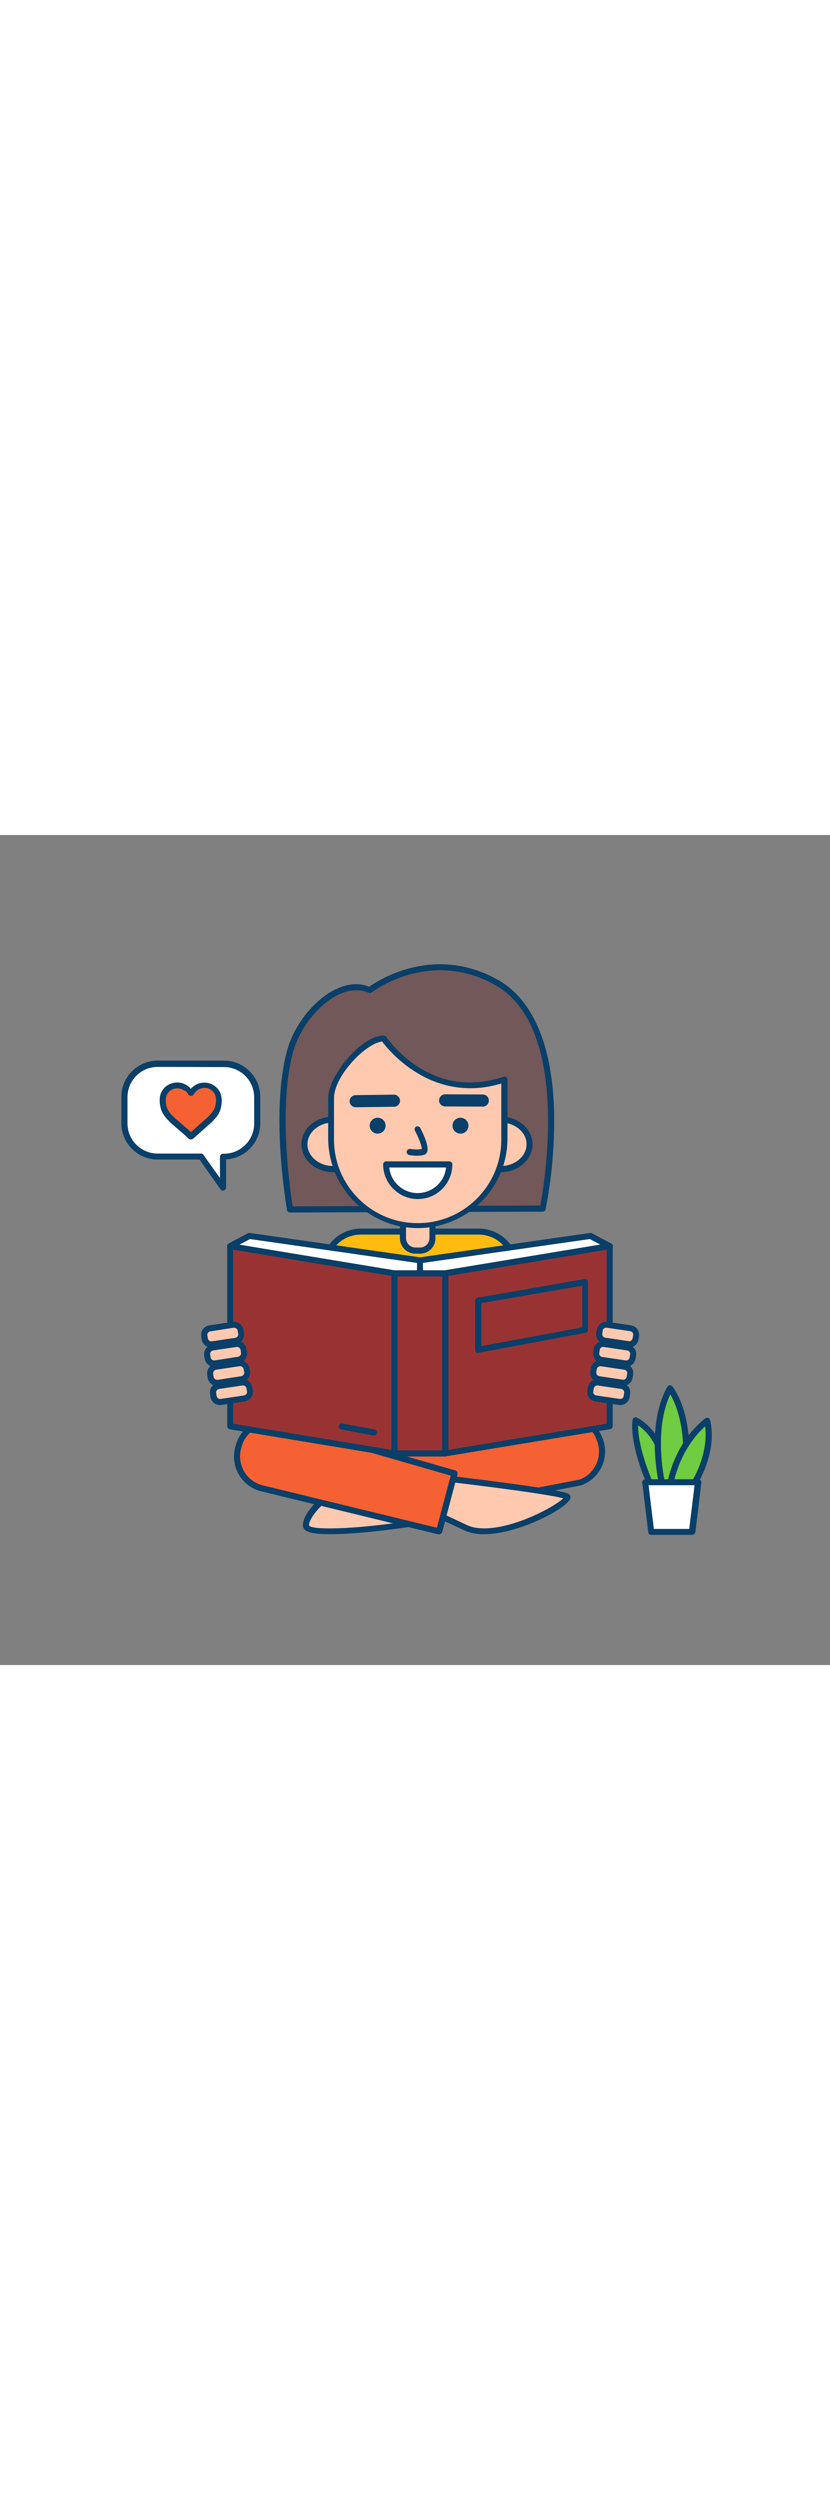 <svg version="1.1" id="Layer_1" xmlns="http://www.w3.org/2000/svg" xmlns:xlink="http://www.w3.org/1999/xlink" x="0px" y="0px" viewBox="0 0 500 500" style="width: 166px;" xml:space="preserve" data-imageid="book-lover-85" imageName="Book Lover" class="illustrations_image">
<rect x="0" y="0" width="500" height="500" fill="#808080" stroke="none"/>
<style type="text/css">
	.st0_book-lover-85{fill:#725858;}
	.st1_book-lover-85{fill:#093F68;}
	.st2_book-lover-85{fill:#FFBC0E;}
	.st3_book-lover-85{fill:#FFC9B0;}
	.st4_book-lover-85{fill:#F56132;}
	.st5_book-lover-85{fill:#FFFFFF;}
	.st6_book-lover-85{fill:#68E1FD;}
	.st7_book-lover-85{fill:none;}
	.st8_book-lover-85{fill:#70CC40;}
</style>
<g id="character_book-lover-85">
	<path class="st0_book-lover-85" d="M174.7,225.6c0,0-10.1-57.8,0-95.1c6.5-24,30.9-45.3,47.9-37c0,0,35-27.7,76.2-4.8&#10;&#9;&#9;c50.9,28.3,28.1,136.4,28.1,136.4L174.7,225.6z"/>
	<path class="st1_book-lover-85" d="M174.7,227.4c-0.9,0-1.6-0.6-1.8-1.5c-0.4-2.4-10.1-58.6,0-95.9c4.3-15.9,16.7-31.3,30-37.4&#10;&#9;&#9;c7-3.2,13.7-3.6,19.5-1.2c5.9-4.2,39.2-25.5,77.3-4.3c21.4,11.9,33.2,39.7,34.1,80.4c0.3,19.5-1.4,38.9-5.1,58&#10;&#9;&#9;c-0.2,0.8-0.9,1.4-1.8,1.4L174.7,227.4L174.7,227.4z M214.6,93.5c-3.5,0.1-7,0.9-10.1,2.4c-12.4,5.7-23.9,20.1-28,35&#10;&#9;&#9;c-9,33.2-1.7,83.5-0.2,92.8l149.2-0.5c2.4-12.9,18.5-107.5-27.5-133c-39.6-22-73.8,4.4-74.1,4.6c-0.5,0.4-1.3,0.5-1.9,0.2&#10;&#9;&#9;C219.6,94,217.1,93.5,214.6,93.5z"/>
	<rect x="196.2" y="322.6" class="st2_book-lover-85" width="101.1" height="72.5"/>
	<path class="st1_book-lover-85" d="M297.3,397H196.2c-1,0-1.8-0.8-1.8-1.8v-72.6c0-1,0.8-1.8,1.8-1.8h101.1c1,0,1.8,0.8,1.8,1.8v72.5&#10;&#9;&#9;C299.2,396.1,298.4,397,297.3,397C297.3,397,297.3,397,297.3,397z M198.1,393.4h97.4v-68.9h-97.4V393.4z"/>
	<path class="st3_book-lover-85" d="M251.7,414.3c0,0-66.1,10.2-67.3,1.9s24.8-35.5,58.5-29.9L251.7,414.3z"/>
	<path class="st1_book-lover-85" d="M199.1,421.2c-7.1,0-12.7-0.6-15-2.3c-0.9-0.6-1.4-1.5-1.6-2.5c-0.5-3.7,2.7-9.4,8.5-15.1&#10;&#9;&#9;c10.8-10.5,30.1-20.5,52-16.9c0.7,0.1,1.2,0.6,1.4,1.2l8.9,28c0.2,0.5,0.1,1.1-0.2,1.5c-0.3,0.5-0.7,0.8-1.3,0.8&#10;&#9;&#9;C247.6,416.8,218.1,421.2,199.1,421.2z M233.9,387.4c-17,0-31.5,8.1-40.2,16.6c-5.3,5.2-7.8,9.9-7.5,12c1.5,2.4,22.6,3,63.1-3.1&#10;&#9;&#9;l-7.9-24.9C239,387.6,236.4,387.4,233.9,387.4z"/>
	<path class="st4_book-lover-85" d="M248.4,409.5l101.2-19.4c10.3-3.7,15.6-15.1,11.9-25.4c0,0,0,0,0,0l-0.4-1c-3.7-10.3-15.1-15.6-25.4-11.9&#10;&#9;&#9;c0,0,0,0,0,0l-107.3,23.3L248.4,409.5z"/>
	<path class="st1_book-lover-85" d="M248.4,411.3c-0.7,0-1.3-0.3-1.6-0.9l-20-34.5c-0.3-0.5-0.3-1.1-0.1-1.6c0.2-0.5,0.7-0.9,1.3-1L335.2,350&#10;&#9;&#9;c11.2-4,23.5,1.8,27.6,13l0.4,1c4.1,11.2-1.7,23.6-13,27.7c0,0,0,0,0,0l-0.3,0.1l-101.2,19.5C248.6,411.3,248.5,411.3,248.4,411.3z&#10;&#9;&#9; M231.2,376.3l18.1,31.2l99.8-19.2c9.3-3.4,14-13.7,10.7-23l-0.4-1c-3.4-9.3-13.7-14.2-23-10.8c-0.1,0-0.2,0-0.2,0.1L231.2,376.3z"/>
	<path class="st3_book-lover-85" d="M268.6,387.6c0,0,66.5,7.6,73,10.9c4.7,2.3-40.3,28.7-61,18.9c-10.7-5.1-20-9.3-20-9.3L268.6,387.6z"/>
	<path class="st1_book-lover-85" d="M291.5,421.2c-4,0.1-8.1-0.7-11.8-2.3c-10.5-5-19.9-9.2-20-9.3c-0.9-0.4-1.3-1.4-0.9-2.3l8-20.4&#10;&#9;&#9;c0.3-0.8,1.1-1.2,1.9-1.1c6.8,0.8,67,7.8,73.6,11c1.2,0.6,1.7,2,1.1,3.2c0,0.1-0.1,0.1-0.1,0.2&#10;&#9;&#9;C340.7,405.9,312.3,421.2,291.5,421.2z M262.9,407.1c3.1,1.4,10.4,4.8,18.4,8.6c7.2,3.4,18.9,2.4,33-2.7&#10;&#9;&#9;c12.5-4.6,22.2-10.7,25-13.4c-8.5-2.4-44.8-7.1-69.6-10L262.9,407.1z"/>
	<path class="st4_book-lover-85" d="M264.5,419.4l-107-26c-10.6-2.8-16.9-13.7-14.1-24.2l0.3-1.1c2.8-10.6,13.6-16.9,24.2-14.1c0,0,0.1,0,0.1,0&#10;&#9;&#9;l105.8,30.5L264.5,419.4z"/>
	<path class="st1_book-lover-85" d="M264.5,421.3c-0.1,0-0.3,0-0.4,0l-107-26c-11.6-3-18.5-14.9-15.4-26.4c0,0,0,0,0-0.1l0.3-1.1&#10;&#9;&#9;c3.1-11.6,14.9-18.4,26.5-15.4l105.8,30.5c1,0.3,1.5,1.3,1.3,2.2l-9.2,34.9C266,420.7,265.3,421.3,264.5,421.3z M162.9,355.2&#10;&#9;&#9;c-8.2,0-15.3,5.5-17.4,13.4l-0.3,1.1c-2.5,9.6,3.2,19.5,12.8,22l105.2,25.6l8.3-31.4l-104.1-30&#10;&#9;&#9;C165.9,355.4,164.4,355.2,162.9,355.2z"/>
	<path class="st2_book-lover-85" d="M221.7,238.9h62.4c14.5,0,26.3,11.8,26.3,26.3l0,0V331c0,7.9-6.4,14.2-14.2,14.2l0,0h-86.6&#10;&#9;&#9;c-7.9,0-14.2-6.4-14.2-14.2l0,0v-65.8C195.4,250.7,207.2,238.9,221.7,238.9z"/>
	<path class="st1_book-lover-85" d="M310.5,347H195.4c-1,0-1.8-0.8-1.8-1.8c0,0,0,0,0,0V261c0-13.2,10.7-23.9,23.9-23.9h70.9&#10;&#9;&#9;c13.2,0,23.9,10.7,23.9,23.9v84.1C312.3,346.1,311.5,347,310.5,347C310.5,347,310.5,347,310.5,347z M197.2,343.4h111.4V261&#10;&#9;&#9;c0-11.2-9.1-20.3-20.3-20.3h-70.9c-11.2,0-20.3,9.1-20.3,20.3L197.2,343.4z"/>
	<path class="st3_book-lover-85" d="M242.8,232.6h17.8l0,0v13.7c0,2.3-1.9,4.1-4.1,4.1l0,0h-9.5c-2.3,0-4.1-1.9-4.1-4.1L242.8,232.6L242.8,232.6z"/>
	<path class="st1_book-lover-85" d="M253,252.2h-2.7c-5.2,0-9.4-4.2-9.4-9.4v-10.2c0-1,0.8-1.8,1.8-1.8l0,0h17.8c1,0,1.8,0.8,1.8,1.8c0,0,0,0,0,0&#10;&#9;&#9;v10.2C262.4,248,258.2,252.2,253,252.2z M244.6,234.4v8.4c0,3.2,2.6,5.7,5.7,5.7h2.7c3.2,0,5.7-2.6,5.7-5.7v-8.4H244.6z"/>
	<ellipse class="st3_book-lover-85" cx="200.7" cy="186.3" rx="17.3" ry="14.9"/>
	<path class="st1_book-lover-85" d="M200.7,203.1c-10.6,0-19.1-7.5-19.1-16.8s8.6-16.7,19.1-16.7s19.1,7.5,19.1,16.7S211.3,203.1,200.7,203.1z&#10;&#9;&#9; M200.7,173.2c-8.5,0-15.5,5.9-15.5,13.1s6.9,13.1,15.5,13.1s15.5-5.9,15.5-13.1S209.3,173.2,200.7,173.2z"/>
	<ellipse class="st3_book-lover-85" cx="301.7" cy="186.3" rx="17.3" ry="14.9"/>
	<path class="st1_book-lover-85" d="M301.7,203.1c-10.6,0-19.1-7.5-19.1-16.8s8.6-16.7,19.1-16.7s19.1,7.5,19.1,16.7S312.2,203.1,301.7,203.1z&#10;&#9;&#9; M301.7,173.2c-8.5,0-15.5,5.9-15.5,13.1s7,13.1,15.5,13.1s15.5-5.9,15.5-13.1S310.2,173.2,301.7,173.2z"/>
	<path class="st3_book-lover-85" d="M251.7,234.9L251.7,234.9c-28.8,0-52.2-23.4-52.2-52.2c0,0,0,0,0,0v-24.2c0-12.6,19.1-36,31.7-36&#10;&#9;&#9;c0,0,26.9,40.1,72.7,24.7v35.5C303.9,211.5,280.5,234.9,251.7,234.9C251.7,234.9,251.7,234.9,251.7,234.9z"/>
	<path class="st1_book-lover-85" d="M251.7,236.8c-29.8-0.1-53.9-24.2-54-54v-24.2c0-13.4,19.7-37.8,33.5-37.8c0.6,0,1.2,0.3,1.5,0.8&#10;&#9;&#9;c1.1,1.6,26.7,38.8,70.6,24c1-0.3,2,0.2,2.3,1.2c0.1,0.2,0.1,0.4,0.1,0.6v35.5C305.7,212.6,281.5,236.7,251.7,236.8z M230.2,124.4&#10;&#9;&#9;c-10.3,1.2-29,21.1-29,34.1v24.2c-0.4,27.8,21.8,50.7,49.7,51.1c27.8,0.4,50.7-21.8,51.1-49.7c0-0.5,0-0.9,0-1.4v-33&#10;&#9;&#9;C260.6,162.1,234.5,130.2,230.2,124.4z"/>
	<circle class="st1_book-lover-85" cx="227.5" cy="175.1" r="4.8"/>
	<circle class="st1_book-lover-85" cx="277.4" cy="175.1" r="4.8"/>
	<path class="st5_book-lover-85" d="M270.7,198.4c0,10.5-8.5,19.1-19.1,19.1c-10.5,0-19.1-8.5-19.1-19.1H270.7z"/>
	<path class="st1_book-lover-85" d="M251.7,219.3c-11.5,0-20.9-9.4-20.9-20.9c0-1,0.8-1.8,1.8-1.8h38.1c1,0,1.8,0.8,1.8,1.8v0&#10;&#9;&#9;C272.5,210,263.2,219.3,251.7,219.3z M234.5,200.3c1,9.5,9.5,16.3,18.9,15.3c8.1-0.9,14.5-7.2,15.3-15.3H234.5z"/>
	<path class="st1_book-lover-85" d="M251.4,193.2c-1.6,0-3.2-0.1-4.8-0.4c-1-0.1-1.7-1.1-1.6-2.1c0.1-1,1.1-1.7,2.1-1.6c0.1,0,0.1,0,0.2,0&#10;&#9;&#9;c2.3,0.4,4.5,0.4,6.8,0.1c0.1-1.6-1.7-6.5-4.1-11c-0.5-0.9-0.2-2,0.6-2.5s2-0.2,2.5,0.6c0,0.1,0.1,0.1,0.1,0.2&#10;&#9;&#9;c1.7,3.3,5.5,11.3,4.1,14.5c-0.4,0.8-1.1,1.5-2,1.7C254.1,193.1,252.7,193.2,251.4,193.2z"/>
	<path class="st1_book-lover-85" d="M214.3,164c-2,0-3.7-1.6-3.7-3.6c0-2,1.6-3.7,3.7-3.7l0,0l23-0.3c2,0,3.6,1.6,3.7,3.6c0,2-1.6,3.7-3.6,3.7&#10;&#9;&#9;c0,0,0,0,0,0L214.3,164L214.3,164z"/>
	<path class="st1_book-lover-85" d="M291.1,163.6L291.1,163.6l-23.1-0.1c-2-0.1-3.6-1.8-3.5-3.8c0.1-1.9,1.6-3.4,3.5-3.5l0,0l23,0.1&#10;&#9;&#9;c2,0.1,3.6,1.8,3.5,3.8C294.4,162,292.9,163.5,291.1,163.6L291.1,163.6z"/>
	<polygon class="st5_book-lover-85" points="367.3,247.7 355.7,241.5 252.9,256.2 150.2,241.5 138.6,247.7 150.2,339 252.9,353.7 355.7,339 &#9;"/>
	<path class="st1_book-lover-85" d="M253,355.5h-0.3L150,340.8c-0.8-0.1-1.4-0.8-1.6-1.6l-11.6-91.3c-0.1-0.8,0.3-1.5,0.9-1.8l11.6-6.2&#10;&#9;&#9;c0.3-0.2,0.7-0.2,1.1-0.2L253,254.4l102.5-14.7c0.4-0.1,0.8,0,1.1,0.2l11.6,6.2c0.7,0.3,1.1,1.1,1,1.8l-11.6,91.3&#10;&#9;&#9;c-0.1,0.8-0.7,1.5-1.6,1.6l-102.8,14.7L253,355.5z M151.9,337.4L253,351.9l101-14.5l11.3-88.7l-10-5.3L253.2,258&#10;&#9;&#9;c-0.2,0-0.3,0-0.5,0l-102.1-14.6l-10,5.3L151.9,337.4z"/>
	<polygon class="st6_book-lover-85 targetColor" points="237.7,372.6 138.6,356.2 138.6,247.7 237.7,264 &#9;" style="fill: rgb(153, 51, 51);"/>
	<path class="st1_book-lover-85" d="M237.7,374.4h-0.3l-99-16.4c-0.9-0.2-1.5-0.9-1.5-1.8V247.7c0-1,0.8-1.8,1.8-1.8c0.1,0,0.2,0,0.3,0l99.1,16.4&#10;&#9;&#9;c0.9,0.1,1.5,0.9,1.5,1.8v108.5c0,0.5-0.2,1-0.6,1.4C238.5,374.3,238.1,374.4,237.7,374.4z M140.4,354.6l95.4,15.8V265.6&#10;&#9;&#9;l-95.4-15.8V354.6z"/>
	<polygon class="st6_book-lover-85 targetColor" points="367.3,356.2 268.2,372.6 268.2,264 367.3,247.7 &#9;" style="fill: rgb(153, 51, 51);"/>
	<path class="st1_book-lover-85" d="M268.2,374.4c-0.4,0-0.9-0.2-1.2-0.4c-0.4-0.3-0.7-0.9-0.6-1.4V264c0-0.9,0.6-1.7,1.5-1.8l99.1-16.4&#10;&#9;&#9;c0.5-0.1,1.1,0.1,1.5,0.4c0.4,0.3,0.6,0.9,0.6,1.4v108.5c0,0.9-0.6,1.7-1.5,1.8l-99.1,16.4C268.4,374.4,268.3,374.4,268.2,374.4z&#10;&#9;&#9; M270.1,265.6v104.8l95.4-15.8V249.8L270.1,265.6z M367.3,356.2L367.3,356.2z"/>
	<rect x="237.7" y="264" class="st6_book-lover-85 targetColor" width="30.6" height="108.5" style="fill: rgb(153, 51, 51);"/>
	<path class="st1_book-lover-85" d="M268.2,374.4h-30.6c-1,0-1.8-0.8-1.8-1.8V264c0-1,0.8-1.8,1.8-1.8h30.6c1,0,1.8,0.8,1.8,1.8c0,0,0,0,0,0v108.5&#10;&#9;&#9;C270.1,373.6,269.2,374.4,268.2,374.4C268.2,374.4,268.2,374.4,268.2,374.4z M239.5,370.7h26.9V265.9h-26.9L239.5,370.7z"/>
	<polygon class="st6_book-lover-85 targetColor" points="288.1,280.5 288.1,310.1 352.5,298.1 352.5,269.3 &#9;" style="fill: rgb(153, 51, 51);"/>
	<path class="st1_book-lover-85" d="M288.1,312c-0.4,0-0.8-0.1-1.2-0.4c-0.4-0.3-0.7-0.9-0.7-1.4v-29.7c0-0.9,0.6-1.6,1.5-1.8l64.4-11.2&#10;&#9;&#9;c0.5-0.1,1.1,0.1,1.5,0.4c0.4,0.3,0.6,0.9,0.6,1.4v28.8c0,0.9-0.6,1.6-1.5,1.8l-64.4,12L288.1,312z M290,282v25.9l60.8-11.3v-25.1&#10;&#9;&#9;L290,282z"/>
	<line class="st7_book-lover-85" x1="252.9" y1="256.2" x2="252.9" y2="264"/>
	<path class="st1_book-lover-85" d="M253,265.9c-1,0-1.8-0.8-1.8-1.8c0,0,0,0,0,0v-7.8c0-1,0.8-1.8,1.8-1.8s1.8,0.8,1.8,1.8v7.8&#10;&#9;&#9;C254.8,265.1,254,265.9,253,265.9C253,265.9,253,265.9,253,265.9z"/>
	<path class="st1_book-lover-85" d="M225.3,361.7c-0.1,0-0.2,0-0.3,0l-19.4-3.6c-1-0.1-1.7-1-1.6-2c0.1-1,1-1.7,2-1.6c0.1,0,0.2,0,0.2,0l19.4,3.6&#10;&#9;&#9;c1,0.2,1.6,1.2,1.4,2.2C226.9,361.1,226.2,361.7,225.3,361.7L225.3,361.7z"/>
	<path class="st3_book-lover-85" d="M129.8,332.8l17.7-2.7c1.2-0.2,2.3,0.6,2.5,1.8l0.8,5.4c0.2,1.2-0.6,2.3-1.8,2.5l-17.7,2.7&#10;&#9;&#9;c-1.2,0.2-2.3-0.6-2.5-1.8l-0.8-5.4C127.8,334.1,128.6,333,129.8,332.8z"/>
	<path class="st1_book-lover-85" d="M132.5,343.4c-2.9,0-5.3-2.1-5.7-4.9l-0.3-1.8c-0.5-3.2,1.7-6.1,4.8-6.6l14.1-2.1l0,0c3.2-0.5,6.1,1.7,6.6,4.8&#10;&#9;&#9;l0.3,1.8c0.5,3.2-1.7,6.1-4.8,6.6l-14.1,2.1C133.1,343.4,132.8,343.4,132.5,343.4z M146,331.6l-14,2.1c-1.2,0.2-2,1.3-1.8,2.4&#10;&#9;&#9;l0.3,1.8c0.2,1.2,1.3,2,2.4,1.8c0,0,0,0,0,0l14.1-2.1c1.2-0.2,2-1.3,1.8-2.4c0,0,0,0,0,0l-0.3-1.8&#10;&#9;&#9;C148.3,332.2,147.2,331.4,146,331.6L146,331.6z"/>
	<path class="st3_book-lover-85" d="M128,321.2l17.7-2.7c1.2-0.2,2.3,0.6,2.5,1.8l0.8,5.4c0.2,1.2-0.6,2.3-1.8,2.5l-17.7,2.7&#10;&#9;&#9;c-1.2,0.2-2.3-0.6-2.5-1.8l-0.8-5.4C126,322.5,126.8,321.4,128,321.2z"/>
	<path class="st1_book-lover-85" d="M130.8,331.9c-1.2,0-2.4-0.4-3.4-1.1c-1.2-0.9-2.1-2.3-2.3-3.8l-0.3-1.8c-0.5-3.1,1.7-6.1,4.8-6.6c0,0,0,0,0,0&#10;&#9;&#9;l14.1-2.1l0,0c3.2-0.5,6.1,1.7,6.6,4.8l0.3,1.8c0.5,3.2-1.7,6.1-4.8,6.6l-14.1,2.2C131.4,331.8,131.1,331.9,130.8,331.9z&#10;&#9;&#9; M144.3,320l-14.1,2.1c-0.6,0.1-1.1,0.4-1.4,0.9c-0.3,0.5-0.5,1-0.4,1.6l0.3,1.8c0.1,0.6,0.4,1.1,0.9,1.4c0.5,0.3,1,0.5,1.6,0.4&#10;&#9;&#9;l14.1-2.2c1.2-0.2,2-1.3,1.8-2.4l-0.3-1.8C146.5,320.6,145.4,319.8,144.3,320L144.3,320z"/>
	<path class="st3_book-lover-85" d="M126.3,309.1l17.6-2.7c1.2-0.2,2.3,0.6,2.5,1.8l0.8,5.4c0.2,1.2-0.6,2.3-1.8,2.5l-17.6,2.7&#10;&#9;&#9;c-1.2,0.2-2.3-0.6-2.5-1.8l-0.8-5.4C124.3,310.3,125.2,309.2,126.3,309.1z"/>
	<path class="st1_book-lover-85" d="M129,320.3c-2.9,0-5.3-2.1-5.7-4.9l-0.3-1.8c-0.5-3.1,1.7-6.1,4.8-6.6c0,0,0,0,0,0l14.1-2.2&#10;&#9;&#9;c3.2-0.5,6.1,1.7,6.6,4.8l0.3,1.8c0.5,3.2-1.7,6.1-4.8,6.6l-14.1,2.1C129.6,320.3,129.3,320.3,129,320.3z M142.8,308.4h-0.3l0,0&#10;&#9;&#9;l-14.1,2.1c-1.2,0.2-2,1.3-1.8,2.4c0,0,0,0,0,0l0.3,1.8c0.2,1.2,1.3,2,2.4,1.8l14.1-2.2c1.2-0.2,2-1.3,1.8-2.4c0,0,0,0,0,0&#10;&#9;&#9;l-0.3-1.8C144.8,309.2,143.9,308.4,142.8,308.4L142.8,308.4z M142.2,306.6L142.2,306.6z"/>
	<path class="st3_book-lover-85" d="M124.6,297.5l17.6-2.7c1.2-0.2,2.3,0.6,2.5,1.8l0.8,5.4c0.2,1.2-0.6,2.3-1.8,2.5l-17.6,2.7&#10;&#9;&#9;c-1.2,0.2-2.3-0.6-2.5-1.8l-0.8-5.4C122.6,298.8,123.4,297.7,124.6,297.5z"/>
	<path class="st1_book-lover-85" d="M127.2,308.7c-2.9,0-5.3-2.1-5.7-4.9l-0.3-1.8c-0.5-3.2,1.7-6.1,4.8-6.6l14.1-2.1l0,0c3.1-0.5,6.1,1.7,6.6,4.8&#10;&#9;&#9;c0,0,0,0,0,0l0.3,1.8c0.5,3.2-1.7,6.1-4.8,6.6l-14.1,2.1C127.8,308.7,127.5,308.7,127.2,308.7z M141.1,296.8c-0.1,0-0.2,0-0.3,0&#10;&#9;&#9;l0,0l-14.1,2.2c-1.2,0.2-2,1.3-1.8,2.4c0,0,0,0,0,0l0.3,1.8c0.2,1.2,1.3,2,2.4,1.8l14.1-2.1c1.2-0.2,2-1.3,1.8-2.4c0,0,0,0,0,0&#10;&#9;&#9;l-0.3-1.8c-0.1-0.6-0.4-1.1-0.8-1.4C141.9,297,141.5,296.8,141.1,296.8z M140.5,295L140.5,295z"/>
	<path class="st3_book-lover-85" d="M374.8,341.9l-17.6-2.7c-1.2-0.2-2-1.3-1.8-2.5l0.8-5.4c0.2-1.2,1.3-2,2.5-1.8l17.6,2.7c1.2,0.2,2,1.3,1.8,2.5&#10;&#9;&#9;l-0.8,5.4C377,341.2,375.9,342,374.8,341.9z"/>
	<path class="st1_book-lover-85" d="M373.6,343.4c-0.3,0-0.6,0-0.9-0.1l-14.1-2.1c-3.2-0.5-5.3-3.4-4.8-6.6l0.3-1.8c0.5-3.1,3.4-5.3,6.6-4.8l0,0&#10;&#9;&#9;l14.1,2.1c3.2,0.5,5.3,3.4,4.8,6.6l-0.3,1.8C378.9,341.4,376.5,343.4,373.6,343.4L373.6,343.4z M359.8,331.6&#10;&#9;&#9;c-1.1,0-1.9,0.8-2.1,1.8l-0.3,1.8c-0.2,1.2,0.6,2.2,1.8,2.4c0,0,0,0,0,0l14.1,2.1c0.6,0.1,1.1-0.1,1.6-0.4c0.5-0.3,0.8-0.8,0.8-1.4&#10;&#9;&#9;l0.3-1.8c0.2-1.2-0.6-2.2-1.8-2.4c0,0,0,0,0,0l-14.1-2.1C360,331.6,359.9,331.6,359.8,331.6z"/>
	<path class="st3_book-lover-85" d="M376.5,330.3l-17.6-2.7c-1.2-0.2-2-1.3-1.8-2.5l0.8-5.4c0.2-1.2,1.3-2,2.5-1.8l17.6,2.7c1.2,0.2,2,1.3,1.8,2.5&#10;&#9;&#9;l-0.8,5.4C378.8,329.6,377.7,330.5,376.5,330.3z"/>
	<path class="st1_book-lover-85" d="M375.4,331.9c-0.3,0-0.6,0-0.9-0.1l-14.1-2.2c-3.2-0.5-5.3-3.4-4.8-6.6l0.3-1.8c0.5-3.1,3.4-5.3,6.6-4.8l0,0&#10;&#9;&#9;l14.1,2.1c3.2,0.5,5.3,3.4,4.8,6.6l-0.3,1.8C380.6,329.8,378.2,331.8,375.4,331.9z M361.6,320c-1,0-1.9,0.8-2.1,1.8l-0.3,1.8&#10;&#9;&#9;c-0.1,1.2,0.7,2.2,1.8,2.4l14.1,2.1c1.2,0.2,2.2-0.6,2.4-1.8l0.3-1.8c0.2-1.2-0.6-2.2-1.8-2.4l-14.1-2.1H361.6z"/>
	<path class="st3_book-lover-85" d="M378.3,318.7l-17.6-2.7c-1.2-0.2-2-1.3-1.8-2.5l0.8-5.4c0.2-1.2,1.3-2,2.5-1.8l17.6,2.7c1.2,0.2,2,1.3,1.8,2.5&#10;&#9;&#9;l-0.8,5.4C380.6,318.1,379.5,318.9,378.3,318.7z"/>
	<path class="st1_book-lover-85" d="M377.2,320.3c-0.3,0-0.6,0-0.9-0.1l-14.1-2.1c-3.2-0.5-5.3-3.4-4.8-6.6l0.3-1.8c0.2-1.5,1-2.9,2.3-3.8&#10;&#9;&#9;c1.2-0.9,2.8-1.3,4.3-1.1l14.1,2.2c3.1,0.5,5.3,3.4,4.8,6.6c0,0,0,0,0,0l-0.3,1.8C382.4,318.2,380,320.3,377.2,320.3L377.2,320.3z&#10;&#9;&#9; M363.3,308.4c-0.4,0-0.9,0.1-1.2,0.4c-0.5,0.3-0.8,0.8-0.8,1.4L361,312c-0.2,1.2,0.6,2.3,1.8,2.4l14.1,2.1&#10;&#9;&#9;c1.2,0.2,2.2-0.6,2.4-1.8c0,0,0,0,0,0l0.3-1.8c0.2-1.2-0.6-2.2-1.8-2.4c0,0,0,0,0,0l-14.1-2.1l0,0L363.3,308.4z"/>
	<path class="st3_book-lover-85" d="M380.1,307.1l-17.6-2.7c-1.2-0.2-2-1.3-1.8-2.5l0.8-5.4c0.2-1.2,1.3-2,2.5-1.8l17.6,2.7c1.2,0.2,2,1.3,1.8,2.5&#10;&#9;&#9;l-0.8,5.4C382.3,306.5,381.2,307.3,380.1,307.1z"/>
	<path class="st1_book-lover-85" d="M378.9,308.7c-0.3,0-0.6,0-0.9-0.1l-14-2.1c-3.1-0.5-5.3-3.4-4.8-6.6l0.3-1.8c0.5-3.2,3.4-5.3,6.6-4.8&#10;&#9;&#9;c0,0,0,0,0,0l14.1,2.1c3.1,0.5,5.3,3.5,4.8,6.6l-0.3,1.8C384.2,306.6,381.8,308.7,378.9,308.7z M365.1,296.8&#10;&#9;&#9;c-0.5,0-0.9,0.2-1.2,0.4c-0.5,0.3-0.8,0.8-0.8,1.4l-0.3,1.8c-0.2,1.2,0.6,2.2,1.8,2.4l14.1,2.1c1.2,0.2,2.2-0.6,2.4-1.8l0.3-1.8&#10;&#9;&#9;c0.2-1.2-0.6-2.2-1.8-2.4c0,0,0,0,0,0l-14.1-2.1l0,0C365.3,296.8,365.2,296.8,365.1,296.8L365.1,296.8z"/>
</g>
<g id="speech_book-lover-85">
	<path class="st5_book-lover-85" d="M134.9,137.8H95c-11,0-20,9-20,20v15.8c0,11,9,20,20,20h26.1l13.2,18.7v-18.6h0.6c11,0,20-9,20-20v-15.8&#10;&#9;&#9;C154.9,146.9,146,137.9,134.9,137.8C134.9,137.8,134.9,137.8,134.9,137.8z"/>
	<path class="st1_book-lover-85" d="M134.3,214.2c-0.6,0-1.2-0.3-1.5-0.8l-12.6-17.9H95c-12.1,0-21.9-9.8-21.9-21.9v-15.8&#10;&#9;&#9;c0-12.1,9.8-21.9,21.9-21.9h39.9c12.1,0,21.9,9.8,21.9,21.9v15.8c0,11.6-9.1,21.2-20.6,21.8v16.9c0,0.8-0.5,1.5-1.3,1.8&#10;&#9;&#9;C134.6,214.2,134.5,214.2,134.3,214.2z M95,139.7c-10.1,0-18.2,8.2-18.2,18.2v15.8c0,10.1,8.2,18.2,18.2,18.2h26.1&#10;&#9;&#9;c0.6,0,1.2,0.3,1.5,0.8l9.9,14v-12.9c0-1,0.8-1.8,1.8-1.8l0,0h0.6c10.1,0,18.2-8.2,18.2-18.2v-15.8c0-10.1-8.2-18.2-18.2-18.2&#10;&#9;&#9;L95,139.7z"/>
	<g id="sF2efm_book-lover-85">
		<path class="st4_book-lover-85" d="M114.9,181.7c-0.8-0.7-1.5-1.4-2.3-2.1l-6.5-5.7c-1.5-1.3-2.9-2.6-4.2-4c-1.2-1.2-2.2-2.7-2.8-4.3&#10;&#9;&#9;&#9;c-0.4-1.1-0.7-2.2-0.9-3.4c-0.1-1-0.2-2.1-0.2-3.1c0.1-3.5,2.4-6.7,5.7-7.8c3.3-1.2,7-0.3,9.5,2.3c0.6,0.6,1.2,1.3,1.6,2&#10;&#9;&#9;&#9;c0,0.1,0.1,0.1,0.1,0.1l0.1-0.2c1-1.6,2.3-2.9,4-3.8c1.5-0.8,3.1-1.1,4.7-0.9c4,0.3,7.2,3.2,7.9,7.1c0.2,1,0.2,2.1,0.1,3.1&#10;&#9;&#9;&#9;c-0.1,1.1-0.2,2.2-0.6,3.3c-0.5,1.6-1.3,3.2-2.4,4.5c-1.1,1.4-2.4,2.6-3.7,3.8c-2,1.8-4,3.5-6,5.2c-1.4,1.2-2.7,2.4-4,3.7&#10;&#9;&#9;&#9;L114.9,181.7z"/>
		<path class="st1_book-lover-85" d="M114.9,183.4c-0.4,0-0.9-0.1-1.2-0.4l-0.7-0.7l-1.5-1.4l-5.2-4.5l-1.4-1.2c-1.5-1.3-3-2.7-4.3-4.1&#10;&#9;&#9;&#9;c-1.3-1.4-2.4-3-3.2-4.8c-0.5-1.2-0.8-2.5-1-3.8c-0.2-1.1-0.2-2.3-0.2-3.4c0.1-4.3,2.9-8.1,7-9.4c4-1.4,8.4-0.4,11.3,2.7&#10;&#9;&#9;&#9;c0.2,0.1,0.3,0.3,0.4,0.5c0.9-1,2.1-1.9,3.3-2.6c3.8-1.9,8.4-1.4,11.7,1.3c1.9,1.6,3.1,3.8,3.5,6.2c0.2,1.2,0.2,2.4,0.1,3.6&#10;&#9;&#9;&#9;c-0.1,1.3-0.3,2.5-0.6,3.7c-0.6,1.9-1.5,3.6-2.8,5.1c-1.2,1.4-2.5,2.8-3.9,4l-2.7,2.4l-3.3,2.9c-0.9,0.8-1.8,1.7-2.8,2.5l-1.2,1.1&#10;&#9;&#9;&#9;C115.9,183.2,115.4,183.4,114.9,183.4z M106.9,152.6c-0.9,0-1.7,0.2-2.5,0.4c-2.6,0.9-4.4,3.4-4.5,6.1c0,0.9,0,1.9,0.1,2.8&#10;&#9;&#9;&#9;c0.1,1,0.4,2,0.8,2.9c0.6,1.4,1.4,2.6,2.5,3.7c1.3,1.3,2.6,2.6,4.1,3.8l1.4,1.2c1.7,1.5,3.4,3,5.2,4.5l1.1,1l0.1-0.1&#10;&#9;&#9;&#9;c0.9-0.9,1.9-1.7,2.8-2.6s2.2-1.9,3.3-2.9l2.7-2.4c1.3-1.1,2.4-2.3,3.5-3.6c0.9-1.1,1.7-2.4,2.1-3.8c0.3-0.9,0.4-1.9,0.5-2.9&#10;&#9;&#9;&#9;c0.1-0.9,0.1-1.8-0.1-2.7c-0.5-3.1-3.1-5.5-6.2-5.6c-1.3-0.1-2.6,0.1-3.8,0.7c-1.4,0.7-2.5,1.8-3.3,3.1c-0.3,0.6-0.9,0.9-1.6,0.9&#10;&#9;&#9;&#9;c-0.6,0.1-1.2-0.2-1.6-0.7l-0.1-0.2c-0.4-0.6-0.8-1.2-1.3-1.7C110.6,153.5,108.8,152.6,106.9,152.6L106.9,152.6z"/>
	</g>
</g>
<g id="plant_book-lover-85">
	<path class="st8_book-lover-85" d="M393.5,395c0,0-12.5-25.4-10.7-42.5c0,0,10,4.5,14.8,17.9c7.4,20.4,5.7,24.7,5.7,24.7L393.5,395z"/>
	<path class="st1_book-lover-85" d="M403.3,396.9L403.3,396.9h-9.8c-0.7,0-1.3-0.4-1.6-1c-0.5-1.1-12.7-26.1-10.9-43.5c0.1-0.6,0.4-1.1,0.9-1.4&#10;&#9;&#9;c0.5-0.3,1.1-0.3,1.7-0.1c0.4,0.2,10.8,5,15.8,19c7.2,20.1,6,25.1,5.6,26C404.7,396.5,404.1,396.9,403.3,396.9z M394.7,393.2h7&#10;&#9;&#9;c0-2.3-0.8-8.4-5.8-22.2c-2.1-6.2-6.1-11.6-11.5-15.4C384.4,369.9,392.6,388.7,394.7,393.2L394.7,393.2z"/>
	<path class="st8_book-lover-85" d="M399.5,393.8c0,0-9.4-36.2,4.1-60.4c0,0,7.7,8.9,9.6,30.3c1,10.2-1,20.5-5.6,29.6L399.5,393.8z"/>
	<path class="st1_book-lover-85" d="M399.5,395.6c-0.8,0-1.6-0.6-1.8-1.4c-0.4-1.5-9.4-37.2,4.3-61.8c0.5-0.9,1.6-1.2,2.5-0.7&#10;&#9;&#9;c0.2,0.1,0.4,0.2,0.5,0.4c0.3,0.4,8.1,9.5,10,31.3c1.5,17.8-5.5,30.2-5.8,30.7c-0.3,0.5-0.9,0.9-1.5,0.9l-8.1,0.5H399.5z&#10;&#9;&#9; M403.8,336.9c-9.6,20.5-4.4,48.3-2.9,54.9l5.5-0.4c4.1-8.6,5.8-18.2,4.9-27.7C410.1,349.4,406,340.8,403.8,336.9z"/>
	<path class="st8_book-lover-85" d="M403.5,392.7c0,0,2.9-24.2,22.4-39.9c0,0,5.8,18-10.4,42.1L403.5,392.7z"/>
	<path class="st1_book-lover-85" d="M415.5,396.6h-0.3l-12-2.1c-0.9-0.2-1.6-1-1.5-2c0.1-1,3.2-25.1,23.1-41.1c0.8-0.6,1.9-0.5,2.6,0.3&#10;&#9;&#9;c0.1,0.2,0.3,0.4,0.3,0.6c0.2,0.8,5.8,19.1-10.6,43.6C416.7,396.4,416.1,396.6,415.5,396.6z M405.6,391.2l9.1,1.6&#10;&#9;&#9;c11.1-17.1,10.8-30.9,10.1-36.6C410.9,368.8,406.6,385.8,405.6,391.2L405.6,391.2z"/>
	<polygon class="st5_book-lover-85" points="416.9,419.8 392.3,419.8 388.7,389.9 420.5,389.9 &#9;"/>
	<path class="st1_book-lover-85" d="M416.9,421.6h-24.6c-0.9,0-1.7-0.7-1.8-1.6l-3.6-29.9c-0.1-0.5,0.1-1,0.5-1.4c0.3-0.4,0.8-0.6,1.4-0.6h31.9&#10;&#9;&#9;c1,0,1.8,0.8,1.8,1.8c0,0.1,0,0.2,0,0.2l-3.6,29.9C418.6,420.9,417.8,421.6,416.9,421.6z M393.9,418h21.3l3.2-26.3h-27.7L393.9,418&#10;&#9;&#9;z"/>
</g>
</svg>